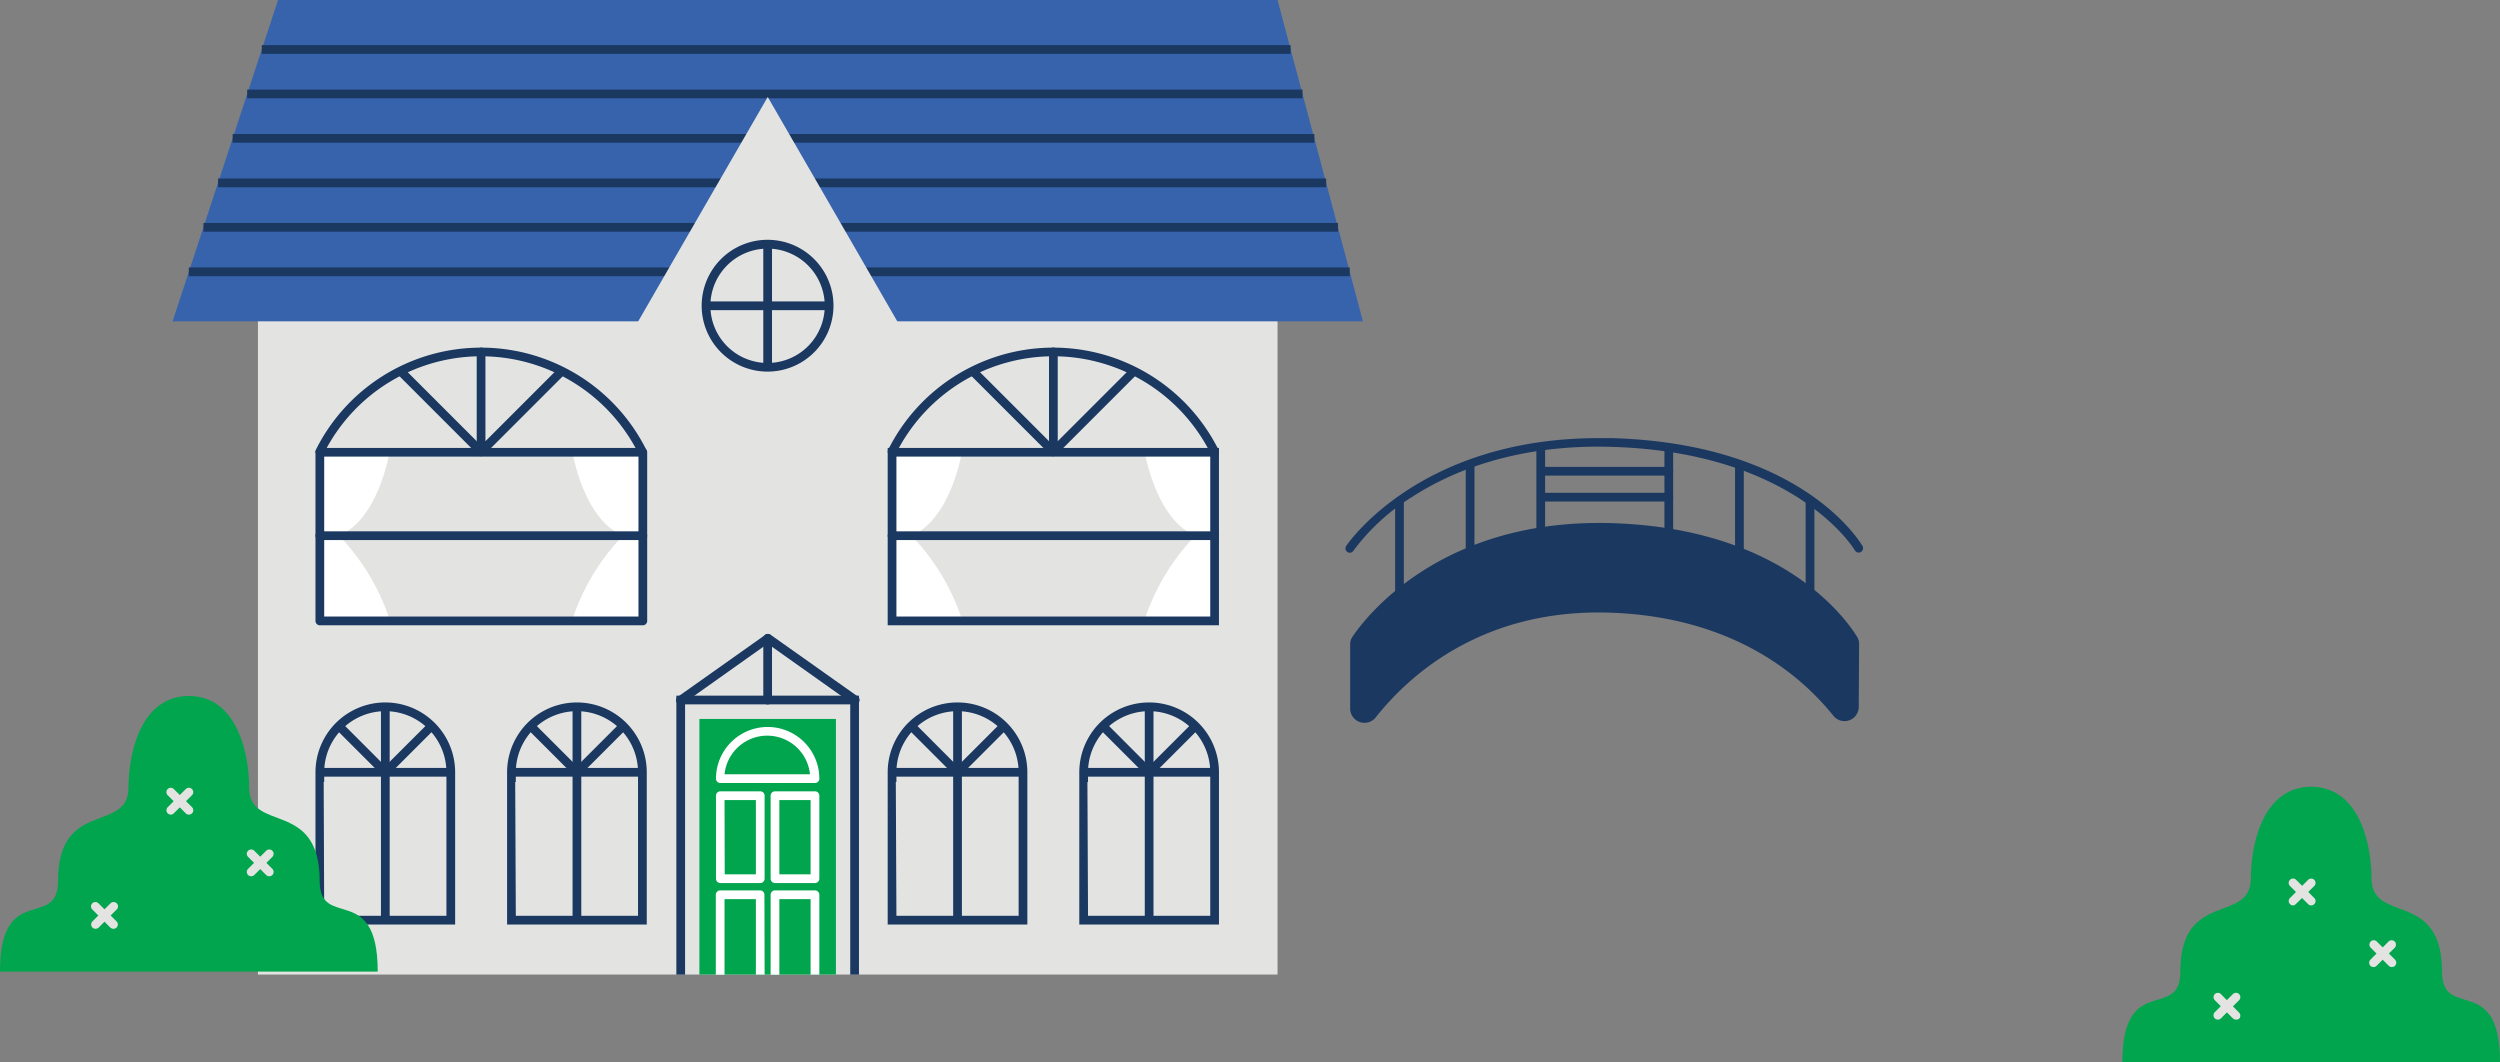 <svg id="Capa_1" data-name="Capa 1" xmlns="http://www.w3.org/2000/svg" viewBox="0 0 286.39 121.7"><rect x="0" y="0" width="286.39" height="121.7" fill="#808080" stroke="none"/><defs><style>.cls-1{fill:#1b3861;}.cls-2{fill:#e3e4e2;}.cls-3{fill:#3663ac;}.cls-4{fill:#00a54e;}.cls-5{fill:#fff;}</style></defs><title>Mesa de trabajo 3</title><path class="cls-1" d="M212.93,81a1.63,1.63,0,0,1-2.9,1c-3.73-4.65-11.46-11.29-25.44-11.81-14.5-.54-23,6.94-27,12a1.64,1.64,0,0,1-2.92-1V73.84a1.62,1.62,0,0,1,.27-.91c1.59-2.35,10.25-13.58,29.69-13s26.75,10.83,28.1,13a1.58,1.58,0,0,1,.24.85Z"/><path class="cls-1" d="M154.63,63.32a.47.47,0,0,1-.27-.08.5.5,0,0,1-.15-.69c.09-.13,8.28-12.36,28.92-12.36l1.47,0c21.73.6,28.48,11.88,28.76,12.36a.5.5,0,1,1-.87.5c-.06-.11-6.79-11.27-27.92-11.86-11.06-.32-18.48,2.94-22.78,5.72a24.12,24.12,0,0,0-6.74,6.17A.5.5,0,0,1,154.63,63.32Z"/><path class="cls-1" d="M176.5,62.63a.5.5,0,0,1-.5-.5V51.38a.5.5,0,1,1,1,0V62.13A.5.5,0,0,1,176.5,62.63Z"/><path class="cls-1" d="M168.41,64.77a.5.5,0,0,1-.5-.5V53.52a.5.5,0,0,1,.5-.5.5.5,0,0,1,.5.5V64.27A.5.5,0,0,1,168.41,64.77Z"/><path class="cls-1" d="M160.32,68.7a.5.5,0,0,1-.5-.5V57.45a.5.5,0,0,1,.5-.5.5.5,0,0,1,.5.5V68.2A.5.5,0,0,1,160.32,68.7Z"/><path class="cls-1" d="M207.35,68.7a.5.5,0,0,1-.5-.5V57.45a.5.5,0,0,1,.5-.5.5.5,0,0,1,.5.5V68.2A.5.5,0,0,1,207.35,68.7Z"/><path class="cls-1" d="M199.26,64.77a.5.5,0,0,1-.5-.5V53.52a.5.5,0,0,1,.5-.5.5.5,0,0,1,.5.5V64.27A.5.5,0,0,1,199.26,64.77Z"/><path class="cls-1" d="M191.17,62.63a.5.5,0,0,1-.5-.5V51.38a.5.5,0,1,1,1,0V62.13A.5.5,0,0,1,191.17,62.63Z"/><path class="cls-1" d="M191.17,54.48H177a.51.51,0,0,1-.5-.5.5.5,0,0,1,.5-.5h14.17a.5.5,0,0,1,.5.5A.5.5,0,0,1,191.17,54.48Z"/><path class="cls-1" d="M191.17,57.45H177a.5.5,0,0,1,0-1h14.17a.5.5,0,0,1,0,1Z"/><rect class="cls-2" x="29.55" y="19.51" width="116.8" height="92.13"/><polygon class="cls-3" points="156.13 36.81 19.77 36.81 31.85 0 146.35 0 156.13 36.81"/><rect class="cls-1" x="29.99" y="5.17" width="117.86" height="1"/><rect class="cls-1" x="28.32" y="10.26" width="120.89" height="1"/><rect class="cls-1" x="26.65" y="15.35" width="123.92" height="1"/><rect class="cls-1" x="24.98" y="20.45" width="126.94" height="1"/><rect class="cls-1" x="23.31" y="25.54" width="129.97" height="1"/><rect class="cls-1" x="21.63" y="30.64" width="132.99" height="1"/><polygon class="cls-2" points="87.95 37.28 72.84 37.28 80.39 24.19 87.95 11.11 95.51 24.19 103.06 37.28 87.95 37.28"/><path class="cls-1" d="M87.94,42.57A7.55,7.55,0,1,1,95.48,35,7.55,7.55,0,0,1,87.94,42.57Zm0-14.09A6.55,6.55,0,1,0,94.48,35,6.56,6.56,0,0,0,87.94,28.48Z"/><rect class="cls-4" x="80.12" y="82.36" width="15.64" height="29.28"/><polygon class="cls-1" points="98.4 111.65 97.4 111.65 97.4 80.69 78.48 80.69 78.48 111.65 77.48 111.65 77.48 79.69 98.4 79.69 98.4 111.65"/><rect class="cls-1" x="80.89" y="34.53" width="14.09" height="1"/><rect class="cls-1" x="87.44" y="27.98" width="1" height="14.09"/><path class="cls-1" d="M52.14,105.91h-16V88.47a8,8,0,0,1,16,0c0,.14,0,.27,0,.4l0,.21Zm-15-1h14l0-15.87a5.44,5.44,0,0,0,0-.57,7,7,0,0,0-14,0c0,.19,0,.38,0,.57l0,.54h-.06Z"/><rect class="cls-1" x="36.64" y="87.97" width="15" height="1"/><rect class="cls-1" x="43.64" y="80.97" width="1" height="24.44"/><polygon class="cls-1" points="44.13 89.18 38.48 83.53 39.19 82.82 44.13 87.77 48.94 82.97 49.64 83.67 44.13 89.18"/><path class="cls-1" d="M74.09,105.91h-16V88.47a8,8,0,0,1,16,0c0,.14,0,.27,0,.4v17Zm-15-1h14l0-15.87a5.44,5.44,0,0,0,0-.57,7,7,0,0,0-14,0c0,.19,0,.38,0,.57l0,.54h-.07Z"/><rect class="cls-1" x="58.59" y="87.97" width="15" height="1"/><rect class="cls-1" x="65.59" y="80.97" width="1" height="24.44"/><polygon class="cls-1" points="66.09 89.18 60.44 83.53 61.14 82.82 66.09 87.77 70.89 82.97 71.6 83.67 66.09 89.18"/><path class="cls-1" d="M117.69,105.91h-16V88.47a8,8,0,0,1,16,0c0,.14,0,.27,0,.4v17Zm-15-1h14l0-15.87c0-.19,0-.38,0-.57a7,7,0,0,0-14,0,5.44,5.44,0,0,0,0,.57l0,.54h-.07Z"/><rect class="cls-1" x="102.19" y="87.97" width="15" height="1"/><rect class="cls-1" x="109.19" y="80.97" width="1" height="24.44"/><polygon class="cls-1" points="109.69 89.18 104.04 83.53 104.75 82.82 109.69 87.77 114.49 82.97 115.2 83.67 109.69 89.18"/><path class="cls-1" d="M139.64,105.91h-16V88.58a.41.41,0,0,1,0-.11,8,8,0,0,1,16,0c0,.14,0,.27,0,.4v17Zm-15-1h14l0-15.87c0-.19,0-.38,0-.57a7,7,0,0,0-14,0,5.44,5.44,0,0,0,0,.57l0,.54h-.07Z"/><rect class="cls-1" x="124.14" y="87.97" width="15" height="1"/><rect class="cls-1" x="131.14" y="80.97" width="1" height="24.44"/><polygon class="cls-1" points="131.64 89.18 125.99 83.53 126.7 82.82 131.64 87.77 136.44 82.97 137.15 83.67 131.64 89.18"/><path class="cls-1" d="M97.9,80.7a.51.51,0,0,1-.29-.1l-9.67-6.86L78.27,80.6a.5.5,0,1,1-.58-.81l10-7.08a.51.51,0,0,1,.58,0l10,7.08a.5.5,0,0,1,.11.69A.49.49,0,0,1,97.9,80.7Z"/><path class="cls-1" d="M87.94,80.7a.5.5,0,0,1-.5-.5V73.12a.5.5,0,0,1,.5-.5.51.51,0,0,1,.5.5V80.2A.51.51,0,0,1,87.94,80.7Z"/><path class="cls-1" d="M73.8,71.37l-.87-.48.21-.41.9.42A4.16,4.16,0,0,1,73.8,71.37Z"/><path class="cls-1" d="M36.42,71.37c-.08-.15-.16-.3-.23-.45l.9-.44c.06.14.14.28.21.42Z"/><path class="cls-1" d="M73.59,52.25a.49.49,0,0,1-.45-.28l-.21-.42a20.15,20.15,0,0,0-35.63,0c-.09.17-.16.29-.21.41a.5.5,0,0,1-.9-.44l.19-.38a21.16,21.16,0,0,1,37.43-.06c.08.15.16.3.23.45a.5.5,0,0,1-.23.67A.44.44,0,0,1,73.59,52.25Z"/><path class="cls-1" d="M55.11,52.25a.5.5,0,0,1-.35-.15l-9-9a.5.5,0,0,1,0-.71.5.5,0,0,1,.7,0l9,9a.5.5,0,0,1,0,.7A.51.51,0,0,1,55.11,52.25Z"/><path class="cls-1" d="M55.11,52.25a.43.43,0,0,1-.19,0,.49.49,0,0,1-.31-.46V40.32a.51.51,0,0,1,.5-.5.5.5,0,0,1,.5.5V50.54l8.18-8.18a.51.51,0,0,1,.71,0,.5.5,0,0,1,0,.71l-9,9A.51.51,0,0,1,55.11,52.25Z"/><path class="cls-1" d="M139.14,52.25a.5.5,0,0,1-.45-.28c-.06-.14-.14-.28-.21-.42a20.15,20.15,0,0,0-35.63,0l-.21.41a.5.5,0,0,1-.67.23.51.51,0,0,1-.23-.67c.06-.13.13-.25.2-.38a21.15,21.15,0,0,1,37.42-.06l.24.45a.51.51,0,0,1-.24.67A.42.42,0,0,1,139.14,52.25Z"/><path class="cls-1" d="M120.67,52.25a.51.51,0,0,1-.36-.15l-9-9a.5.5,0,0,1,0-.71.51.51,0,0,1,.71,0l9,9a.48.48,0,0,1,0,.7A.5.5,0,0,1,120.67,52.25Z"/><path class="cls-1" d="M120.67,52.25a.48.48,0,0,1-.2,0,.49.49,0,0,1-.3-.46V40.32a.5.5,0,0,1,.5-.5.51.51,0,0,1,.5.5V50.54l8.18-8.18a.5.5,0,0,1,.7,0,.5.5,0,0,1,0,.71l-9,9A.49.49,0,0,1,120.67,52.25Z"/><path class="cls-5" d="M44.61,70.92H36.86V51.81h7.75s-1.23,7.64-5.77,9.56A25.06,25.06,0,0,1,44.61,70.92Z"/><path class="cls-5" d="M65.59,70.92h7.75V51.81H65.59s1.22,7.64,5.77,9.56A25.06,25.06,0,0,0,65.59,70.92Z"/><path class="cls-5" d="M110.18,70.92h-7.75V51.81h7.75s-1.23,7.64-5.77,9.56A25.06,25.06,0,0,1,110.18,70.92Z"/><path class="cls-5" d="M131.15,70.92h7.76V51.81h-7.76s1.23,7.64,5.78,9.56A25.17,25.17,0,0,0,131.15,70.92Z"/><path class="cls-1" d="M73.59,71.63H36.64a.5.5,0,0,1-.5-.5V51.81a.5.5,0,0,1,.5-.5h37a.51.51,0,0,1,.5.5V71.13A.5.5,0,0,1,73.59,71.63Zm-36.45-1h36V52.31H37.14Z"/><path class="cls-1" d="M73.59,61.87H36.64a.5.5,0,0,1-.5-.5.5.5,0,0,1,.5-.5h37a.5.5,0,0,1,.5.5A.5.5,0,0,1,73.59,61.87Z"/><path class="cls-1" d="M139.14,61.87H102.19a.5.5,0,0,1-.5-.5.5.5,0,0,1,.5-.5h36.95a.5.5,0,0,1,.5.5A.5.5,0,0,1,139.14,61.87Z"/><path class="cls-1" d="M139.64,71.63H101.69V51.31h37.95Zm-36.95-1h35.95V52.31H102.69Z"/><path class="cls-5" d="M87.09,101.16H82.52a.5.5,0,0,1-.5-.5V91.15a.5.5,0,0,1,.5-.5h4.57a.5.5,0,0,1,.5.5v9.51A.5.5,0,0,1,87.09,101.16Zm-4.07-1h3.57V91.65H83Z"/><path class="cls-5" d="M93.36,101.16H88.78a.5.5,0,0,1-.5-.5V91.15a.5.5,0,0,1,.5-.5h4.58a.5.5,0,0,1,.5.5v9.51A.5.5,0,0,1,93.36,101.16Zm-4.08-1h3.58V91.65H89.28Z"/><path class="cls-5" d="M87.59,111.65h-1V103H83v8.66H82v-9.16a.5.5,0,0,1,.5-.5h4.57a.5.5,0,0,1,.5.5Z"/><path class="cls-5" d="M93.86,111.65h-1V103H89.28v8.66h-1v-9.16a.5.5,0,0,1,.5-.5h4.58a.5.5,0,0,1,.5.5Z"/><path class="cls-5" d="M93.36,89.7H82.52a.5.5,0,0,1-.5-.5,5.92,5.92,0,0,1,11.84,0A.5.5,0,0,1,93.36,89.7ZM83,88.7h9.79a4.92,4.92,0,0,0-9.79,0Z"/><path class="cls-4" d="M36.62,100.92c0-9.45-8.08-5.42-8.08-10.7,0-3.42-1.13-10.24-6.65-10.49v0l-.26,0-.25,0v0c-5.52.25-6.66,7.07-6.66,10.49,0,5.28-8.07,1.25-8.07,10.7,0,5.7-6.65,0-6.65,10.38H43.27C43.27,100.92,36.62,106.62,36.62,100.92Z"/><path class="cls-2" d="M13,106.4a.54.54,0,0,1-.36-.14l-2.07-2.08a.5.5,0,0,1,0-.7.5.5,0,0,1,.71,0l2.07,2.07a.5.5,0,0,1,0,.71A.52.52,0,0,1,13,106.4Z"/><path class="cls-2" d="M10.94,106.4a.54.54,0,0,1-.35-.14.51.51,0,0,1,0-.71l2.07-2.07a.5.5,0,0,1,.71,0,.48.48,0,0,1,0,.7l-2.07,2.08A.54.54,0,0,1,10.94,106.4Z"/><path class="cls-2" d="M21.63,93.32a.5.5,0,0,1-.35-.15L19.21,91.1a.5.5,0,0,1,0-.71.5.5,0,0,1,.7,0L22,92.47a.5.5,0,0,1,0,.7A.51.51,0,0,1,21.63,93.32Z"/><path class="cls-2" d="M19.56,93.32a.5.5,0,0,1-.35-.85l2.07-2.08a.5.5,0,0,1,.71.71l-2.08,2.07A.47.47,0,0,1,19.56,93.32Z"/><path class="cls-2" d="M30.85,100.38a.5.5,0,0,1-.36-.14l-2.07-2.08a.48.48,0,0,1,0-.7.5.5,0,0,1,.71,0l2.07,2.07a.51.51,0,0,1,0,.71A.49.49,0,0,1,30.85,100.38Z"/><path class="cls-2" d="M28.77,100.38a.47.47,0,0,1-.35-.14.5.5,0,0,1,0-.71l2.07-2.07a.5.5,0,0,1,.71,0,.5.5,0,0,1,0,.7l-2.07,2.08A.5.5,0,0,1,28.77,100.38Z"/><path class="cls-4" d="M279.75,111.32c0-9.45-8.08-5.42-8.08-10.7,0-3.42-1.13-10.24-6.65-10.49v0l-.26,0-.26,0v0c-5.52.25-6.65,7.07-6.65,10.49,0,5.28-8.08,1.25-8.08,10.7,0,5.7-6.64,0-6.64,10.38h43.26C286.39,111.32,279.75,117,279.75,111.32Z"/><path class="cls-2" d="M256.14,116.8a.49.49,0,0,1-.35-.14l-2.07-2.08a.49.49,0,1,1,.7-.7L256.5,116a.51.51,0,0,1,0,.71A.5.5,0,0,1,256.14,116.8Z"/><path class="cls-2" d="M254.07,116.8a.47.47,0,0,1-.35-.14.5.5,0,0,1,0-.71l2.07-2.07a.5.5,0,0,1,.71,0,.5.5,0,0,1,0,.7l-2.08,2.08A.46.46,0,0,1,254.07,116.8Z"/><path class="cls-2" d="M264.76,103.72a.47.47,0,0,1-.35-.15l-2.08-2.07a.5.5,0,0,1,.71-.71l2.07,2.08a.48.48,0,0,1,0,.7A.47.47,0,0,1,264.76,103.72Z"/><path class="cls-2" d="M262.69,103.72a.51.51,0,0,1-.36-.15.5.5,0,0,1,0-.7l2.08-2.08a.5.5,0,0,1,.7,0,.5.5,0,0,1,0,.71L263,103.57A.49.49,0,0,1,262.69,103.72Z"/><path class="cls-2" d="M274,110.78a.47.47,0,0,1-.35-.14l-2.07-2.07a.5.5,0,0,1,0-.71.48.48,0,0,1,.7,0l2.08,2.07a.51.51,0,0,1,0,.71A.5.5,0,0,1,274,110.78Z"/><path class="cls-2" d="M271.9,110.78a.46.46,0,0,1-.35-.14.5.5,0,0,1,0-.71l2.07-2.07a.5.5,0,0,1,.71,0,.51.51,0,0,1,0,.71l-2.08,2.07A.47.47,0,0,1,271.9,110.78Z"/></svg>